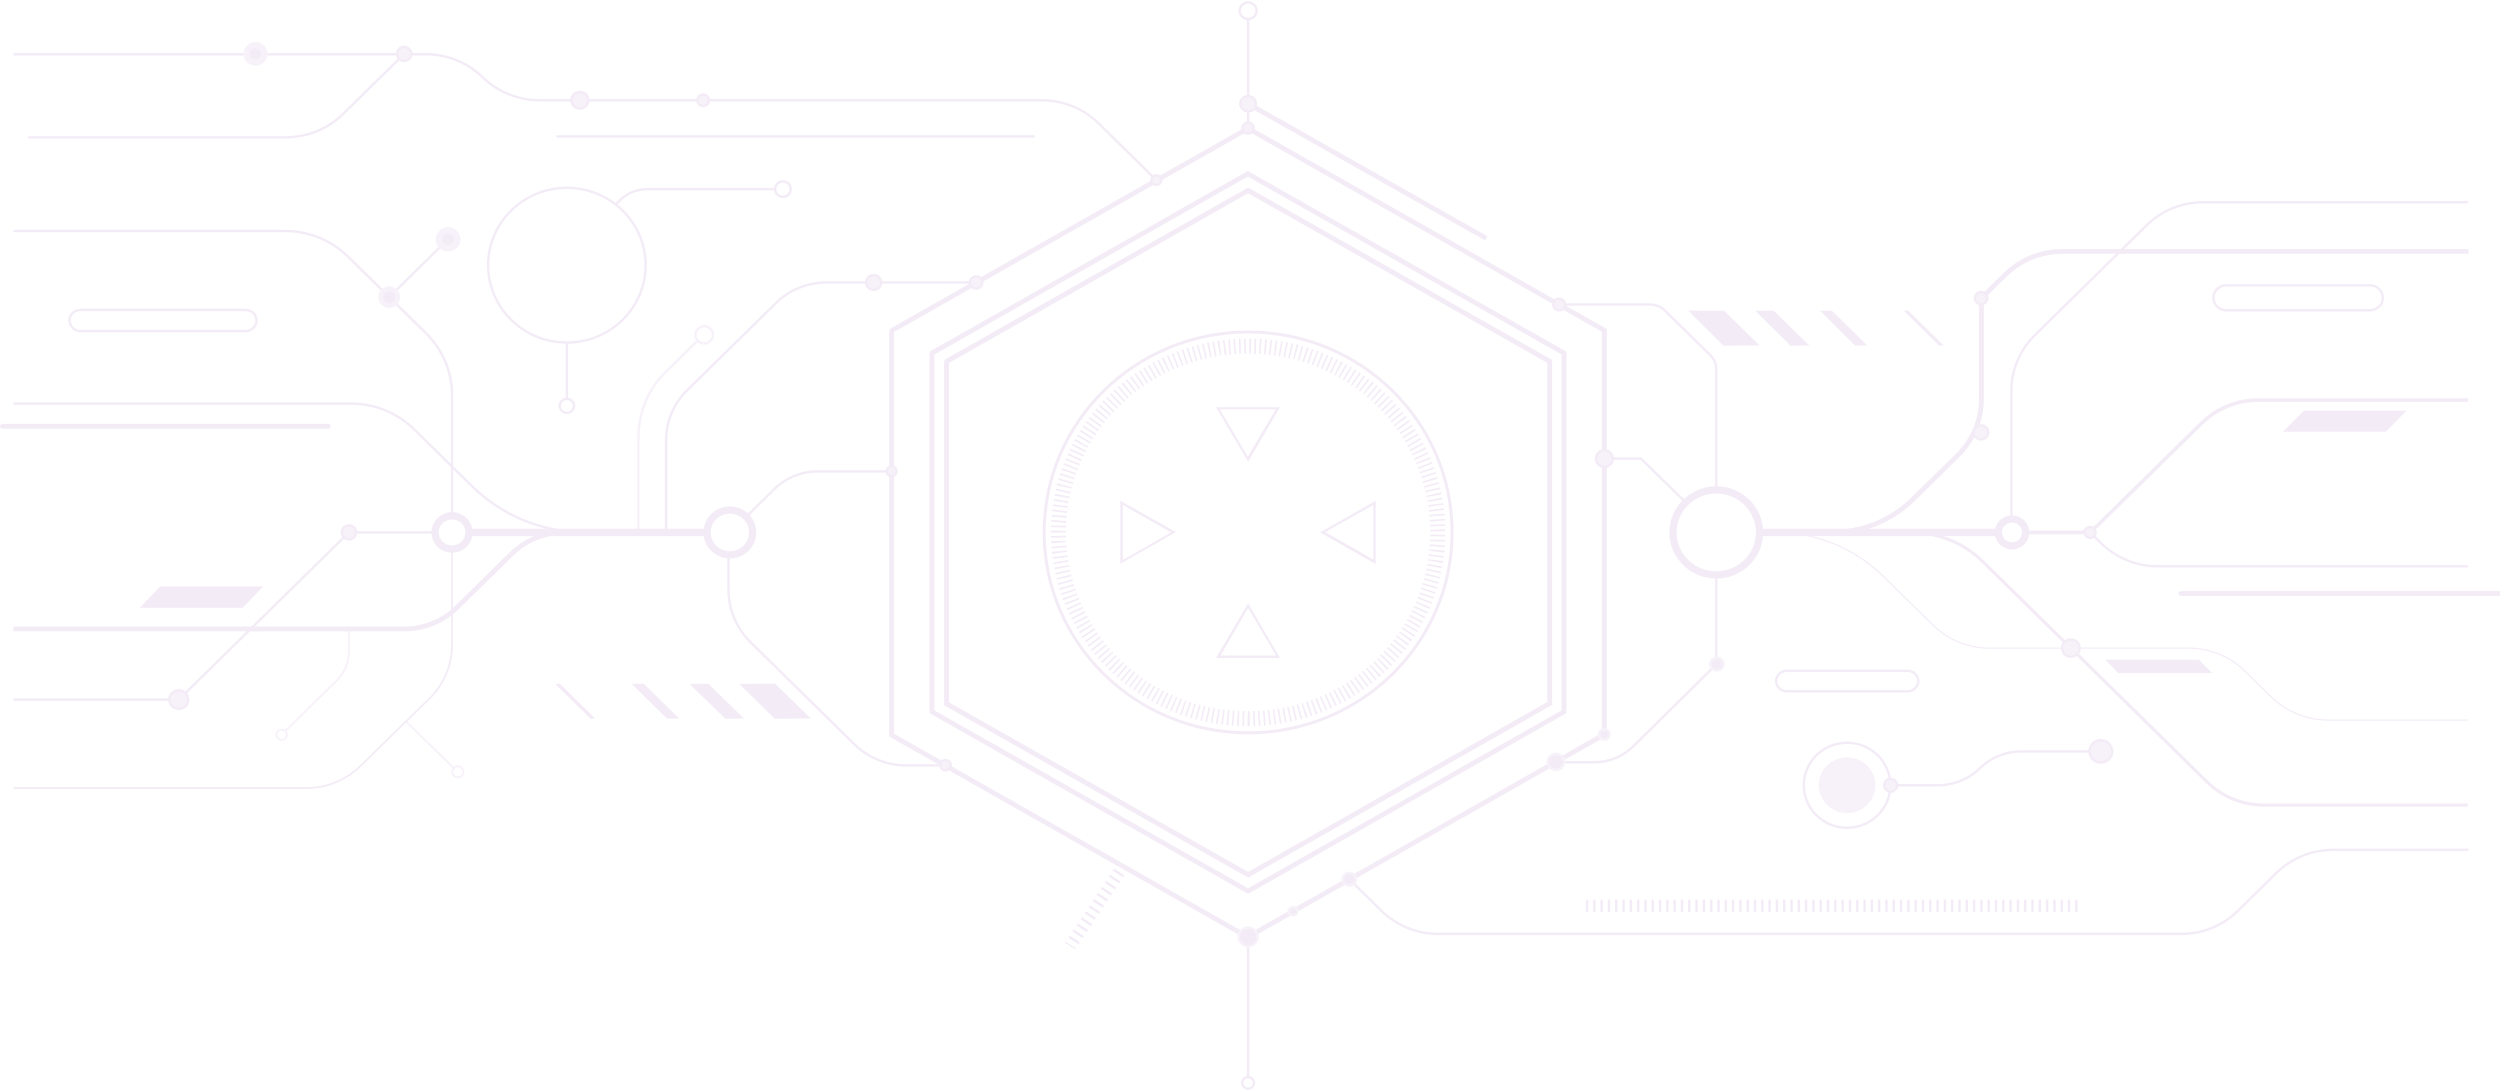 <svg width="1027" height="448" viewBox="0 0 1027 448" fill="none" xmlns="http://www.w3.org/2000/svg">
<g opacity="0.2">
<path d="M262.278 218.719V179.456C262.278 169.476 266.287 159.759 273.504 152.799L286.601 139.93" stroke="#D6BBE1" stroke-miterlimit="10"/>
<path d="M289.274 141.112C291.267 141.112 292.883 139.525 292.883 137.567C292.883 135.609 291.267 134.021 289.274 134.021C287.282 134.021 285.666 135.609 285.666 137.567C285.666 139.525 287.282 141.112 289.274 141.112Z" stroke="#D6BBE1" stroke-miterlimit="10"/>
<path d="M512.73 384.831V442.478" stroke="#C59FD5" stroke-miterlimit="10"/>
<path d="M512.73 7.828V52.606" stroke="#C59FD5" stroke-miterlimit="10"/>
<path d="M512.73 301.053C559.01 301.053 596.526 264.191 596.526 218.719C596.526 173.247 559.01 136.385 512.73 136.385C466.451 136.385 428.934 173.247 428.934 218.719C428.934 264.191 466.451 301.053 512.73 301.053Z" stroke="#C59FD5" stroke-width="1.242" stroke-miterlimit="10"/>
<path d="M512.73 295.275C555.762 295.275 590.646 261 590.646 218.719C590.646 176.438 555.762 142.163 512.73 142.163C469.699 142.163 434.815 176.438 434.815 218.719C434.815 261 469.699 295.275 512.73 295.275Z" stroke="#C59FD5" stroke-width="6.209" stroke-miterlimit="10" stroke-dasharray="0.7 1.4"/>
<path d="M290.477 218.719H192.648" stroke="#C59FD5" stroke-width="3" stroke-miterlimit="10"/>
<path d="M820.918 218.719H722.956" stroke="#C59FD5" stroke-width="3" stroke-miterlimit="10"/>
<path d="M299.832 227.911C304.999 227.911 309.188 223.796 309.188 218.719C309.188 213.642 304.999 209.527 299.832 209.527C294.666 209.527 290.477 213.642 290.477 218.719C290.477 223.796 294.666 227.911 299.832 227.911Z" stroke="#C59FD5" stroke-width="3" stroke-miterlimit="10"/>
<path d="M705.047 236.184C714.864 236.184 722.822 228.365 722.822 218.719C722.822 209.074 714.864 201.254 705.047 201.254C695.23 201.254 687.272 209.074 687.272 218.719C687.272 228.365 695.23 236.184 705.047 236.184Z" stroke="#C59FD5" stroke-width="3" stroke-miterlimit="10"/>
<path d="M185.699 225.547C189.537 225.547 192.648 222.49 192.648 218.719C192.648 214.948 189.537 211.891 185.699 211.891C181.86 211.891 178.749 214.948 178.749 218.719C178.749 222.49 181.86 225.547 185.699 225.547Z" stroke="#C59FD5" stroke-width="3" stroke-miterlimit="10"/>
<path d="M826.531 224.234C829.631 224.234 832.144 221.765 832.144 218.719C832.144 215.673 829.631 213.204 826.531 213.204C823.431 213.204 820.918 215.673 820.918 218.719C820.918 221.765 823.431 224.234 826.531 224.234Z" stroke="#C59FD5" stroke-width="3" stroke-miterlimit="10"/>
<path d="M401.002 116.031H339.659C331.774 116.031 324.156 119.051 318.676 124.567L282.325 160.284C276.712 165.799 273.638 173.153 273.638 180.9V218.719" stroke="#C59FD5" stroke-miterlimit="10"/>
<path d="M705.047 236.184V272.952L670.834 306.7C666.691 310.77 660.944 313.134 655.063 313.134H639.026" stroke="#C59FD5" stroke-miterlimit="10"/>
<path d="M692.484 206.375L674.041 188.385H659.073" stroke="#C59FD5" stroke-miterlimit="10"/>
<path d="M705.047 201.254V151.749C705.047 149.516 704.111 147.415 702.641 145.971L683.797 127.456C682.193 125.88 680.055 125.092 677.917 125.092H640.229" stroke="#C59FD5" stroke-miterlimit="10"/>
<path d="M388.573 314.447H372.536C364.383 314.447 356.498 311.295 350.751 305.518L308.386 263.891C302.639 258.244 299.298 250.497 299.298 242.487V227.911" stroke="#C59FD5" stroke-miterlimit="10"/>
<path d="M306.515 212.285L318.142 200.86C322.819 196.264 329.234 193.638 335.917 193.638H366.388" stroke="#C59FD5" stroke-miterlimit="10"/>
<path d="M143.333 258.245V267.568C143.333 272.164 141.462 276.497 138.254 279.649L117.138 300.396" stroke="#D6BBE1" stroke-width="0.75" stroke-miterlimit="10"/>
<path d="M166.721 296.326L186.367 315.498" stroke="#D6BBE1" stroke-width="0.75" stroke-miterlimit="10"/>
<path d="M238.355 218.719H231.673C223.654 218.719 216.036 221.871 210.29 227.386L187.703 249.578C181.957 255.224 174.205 258.376 166.186 258.376H5.544" stroke="#C59FD5" stroke-width="2" stroke-miterlimit="10"/>
<path d="M253.457 218.719H240.36C222.986 218.719 206.414 211.891 194.118 199.941L170.062 176.304C163.246 169.607 153.891 165.799 144.268 165.799H5.544" stroke="#C59FD5" stroke-miterlimit="10"/>
<path d="M159.905 122.072L184.095 98.172" stroke="#C59FD5" stroke-miterlimit="10"/>
<path d="M185.699 211.891V162.254C185.699 152.668 181.823 143.607 175.007 136.91L142.932 105.395C136.116 98.698 126.761 94.89 117.138 94.89H5.544" stroke="#C59FD5" stroke-miterlimit="10"/>
<path d="M185.699 225.547V264.942C185.699 273.214 182.358 281.093 176.477 286.871L148.011 314.71C142.13 320.487 134.111 323.77 125.692 323.77H5.544" stroke="#C59FD5" stroke-width="0.75" stroke-miterlimit="10"/>
<path d="M178.749 218.719H143.333L73.436 287.396H5.544" stroke="#C59FD5" stroke-miterlimit="10"/>
<path d="M832.01 218.719H854.329C857.136 218.719 859.809 217.669 861.814 215.699L904.313 173.941C910.594 167.769 919.014 164.355 927.701 164.355H1013.9" stroke="#C59FD5" stroke-width="1.5" stroke-miterlimit="10"/>
<path d="M1013.9 83.071H905.115C896.294 83.071 887.875 86.486 881.727 92.657L836.02 137.567C829.739 143.739 826.264 152.011 826.264 160.547V212.547" stroke="#C59FD5" stroke-miterlimit="10"/>
<path d="M747.413 218.719H752.358C764.92 218.719 776.948 213.86 785.903 205.062L804.212 187.072C810.493 180.9 813.968 172.628 813.968 164.092V122.466L823.724 112.88C830.006 106.708 838.425 103.294 847.112 103.294H1014.04" stroke="#C59FD5" stroke-width="2" stroke-miterlimit="10"/>
<path d="M729.504 218.719C745.943 218.719 761.847 225.153 773.474 236.578L793.922 256.669C800.203 262.841 808.623 266.255 817.31 266.255H898.967C907.788 266.255 916.208 269.669 922.355 275.841L932.913 286.214C939.195 292.386 947.614 295.8 956.301 295.8H1013.64" stroke="#C59FD5" stroke-width="0.5" stroke-miterlimit="10"/>
<path d="M785.234 218.719C796.193 218.719 806.751 223.052 814.503 230.669L906.585 321.144C912.866 327.316 921.286 330.73 929.973 330.73H1013.77" stroke="#C59FD5" stroke-width="1.3" stroke-miterlimit="10"/>
<path d="M858.606 218.719L863.016 223.052C869.298 229.224 877.717 232.638 886.404 232.638H1013.77" stroke="#C59FD5" stroke-miterlimit="10"/>
<path d="M475.042 74.011L451.253 50.637C445.106 44.596 436.686 41.182 427.865 41.182H221.65C212.963 41.182 204.543 37.768 198.262 31.727C192.114 25.687 183.694 22.273 174.873 22.273H5.544" stroke="#C59FD5" stroke-miterlimit="10"/>
<path d="M554.294 361.195L567.392 374.064C573.673 380.235 582.093 383.65 590.78 383.65H896.027C904.848 383.65 913.267 380.235 919.415 374.064L935.052 358.7C941.333 352.528 949.753 349.114 958.44 349.114H1013.64" stroke="#C59FD5" stroke-miterlimit="10" stroke-linecap="round"/>
<path d="M32.941 135.991H100.967C103.373 135.991 105.377 134.021 105.377 131.658C105.377 129.294 103.373 127.324 100.967 127.324H32.941C30.536 127.324 28.531 129.294 28.531 131.658C28.665 134.021 30.536 135.991 32.941 135.991Z" stroke="#C59FD5" stroke-miterlimit="10"/>
<path d="M659.073 301.71V135.728L512.73 52.738L366.655 135.597C366.388 135.728 366.254 135.991 366.254 136.254V301.972L512.597 384.963L659.073 301.71Z" stroke="#C59FD5" stroke-width="2" stroke-miterlimit="10"/>
<path d="M642.501 292.386V145.052L512.597 71.384L383.094 144.92C382.96 145.052 382.827 145.183 382.827 145.446V292.386L512.73 366.053L642.501 292.386Z" stroke="#C59FD5" stroke-width="2" stroke-miterlimit="10" stroke-linecap="round"/>
<path d="M636.62 288.972V148.466L512.73 78.213L389.108 148.335C388.974 148.466 388.841 148.597 388.841 148.86V289.103L512.73 359.356L636.62 288.972Z" stroke="#C59FD5" stroke-width="2.036" stroke-miterlimit="10"/>
<path d="M512.73 447.206C514.059 447.206 515.136 446.147 515.136 444.842C515.136 443.537 514.059 442.478 512.73 442.478C511.402 442.478 510.325 443.537 510.325 444.842C510.325 446.147 511.402 447.206 512.73 447.206Z" stroke="#C59FD5" stroke-miterlimit="10"/>
<path d="M512.73 7.828C514.649 7.828 516.205 6.3 516.205 4.414C516.205 2.529 514.649 1 512.73 1C510.811 1 509.255 2.529 509.255 4.414C509.255 6.3 510.811 7.828 512.73 7.828Z" stroke="#C59FD5" stroke-miterlimit="10"/>
<path d="M512.73 54.839C513.985 54.839 515.002 53.84 515.002 52.607C515.002 51.374 513.985 50.374 512.73 50.374C511.476 50.374 510.458 51.374 510.458 52.607C510.458 53.84 511.476 54.839 512.73 54.839Z" fill="#D6BBE1" stroke="#C59FD5" stroke-miterlimit="10"/>
<path d="M512.73 388.64C514.871 388.64 516.606 386.935 516.606 384.832C516.606 382.728 514.871 381.023 512.73 381.023C510.59 381.023 508.855 382.728 508.855 384.832C508.855 386.935 510.59 388.64 512.73 388.64Z" fill="#C59FD5" stroke="#D6BBE1" stroke-miterlimit="10"/>
<path d="M531.174 376.033C532.133 376.033 532.911 375.269 532.911 374.326C532.911 373.383 532.133 372.619 531.174 372.619C530.214 372.619 529.436 373.383 529.436 374.326C529.436 375.269 530.214 376.033 531.174 376.033Z" fill="#C59FD5" stroke="#D6BBE1" stroke-miterlimit="10"/>
<path d="M554.294 363.821C555.771 363.821 556.967 362.645 556.967 361.195C556.967 359.744 555.771 358.568 554.294 358.568C552.818 358.568 551.621 359.744 551.621 361.195C551.621 362.645 552.818 363.821 554.294 363.821Z" fill="#C59FD5" stroke="#D6BBE1" stroke-miterlimit="10"/>
<path d="M639.159 316.285C641.005 316.285 642.501 314.816 642.501 313.003C642.501 311.19 641.005 309.72 639.159 309.72C637.314 309.72 635.818 311.19 635.818 313.003C635.818 314.816 637.314 316.285 639.159 316.285Z" fill="#C59FD5" stroke="#D6BBE1" stroke-miterlimit="10"/>
<path d="M659.073 303.811C660.254 303.811 661.211 302.87 661.211 301.71C661.211 300.549 660.254 299.609 659.073 299.609C657.892 299.609 656.934 300.549 656.934 301.71C656.934 302.87 657.892 303.811 659.073 303.811Z" fill="#C59FD5" stroke="#D6BBE1" stroke-miterlimit="10"/>
<path d="M705.314 275.447C706.79 275.447 707.987 274.271 707.987 272.82C707.987 271.37 706.79 270.194 705.314 270.194C703.838 270.194 702.641 271.37 702.641 272.82C702.641 274.271 703.838 275.447 705.314 275.447Z" fill="#C59FD5" stroke="#D6BBE1" stroke-miterlimit="10"/>
<path d="M659.073 191.8C660.992 191.8 662.548 190.271 662.548 188.385C662.548 186.5 660.992 184.971 659.073 184.971C657.154 184.971 655.598 186.5 655.598 188.385C655.598 190.271 657.154 191.8 659.073 191.8Z" fill="#D6BBE1" stroke="#C59FD5" stroke-miterlimit="10"/>
<path d="M640.496 127.456C641.824 127.456 642.901 126.397 642.901 125.092C642.901 123.787 641.824 122.728 640.496 122.728C639.167 122.728 638.09 123.787 638.09 125.092C638.09 126.397 639.167 127.456 640.496 127.456Z" fill="#D6BBE1" stroke="#C59FD5" stroke-miterlimit="10"/>
<path d="M475.042 75.98C476.149 75.98 477.047 75.099 477.047 74.011C477.047 72.923 476.149 72.041 475.042 72.041C473.935 72.041 473.038 72.923 473.038 74.011C473.038 75.099 473.935 75.98 475.042 75.98Z" fill="#D6BBE1" stroke="#C59FD5" stroke-miterlimit="10"/>
<path d="M401.002 118.526C402.405 118.526 403.542 117.409 403.542 116.031C403.542 114.653 402.405 113.536 401.002 113.536C399.6 113.536 398.463 114.653 398.463 116.031C398.463 117.409 399.6 118.526 401.002 118.526Z" fill="#D6BBE1" stroke="#C59FD5" stroke-miterlimit="10"/>
<path d="M366.254 195.608C367.362 195.608 368.259 194.726 368.259 193.638C368.259 192.55 367.362 191.668 366.254 191.668C365.147 191.668 364.25 192.55 364.25 193.638C364.25 194.726 365.147 195.608 366.254 195.608Z" fill="#D6BBE1" stroke="#C59FD5" stroke-miterlimit="10"/>
<path d="M388.44 316.417C389.621 316.417 390.578 315.476 390.578 314.316C390.578 313.155 389.621 312.215 388.44 312.215C387.259 312.215 386.301 313.155 386.301 314.316C386.301 315.476 387.259 316.417 388.44 316.417Z" fill="#D6BBE1" stroke="#C59FD5" stroke-miterlimit="10"/>
<path d="M850.721 269.8C852.714 269.8 854.329 268.213 854.329 266.255C854.329 264.297 852.714 262.709 850.721 262.709C848.728 262.709 847.113 264.297 847.113 266.255C847.113 268.213 848.728 269.8 850.721 269.8Z" fill="#D6BBE1" stroke="#C59FD5" stroke-miterlimit="10"/>
<path d="M858.606 220.951C859.861 220.951 860.878 219.952 860.878 218.719C860.878 217.486 859.861 216.487 858.606 216.487C857.351 216.487 856.334 217.486 856.334 218.719C856.334 219.952 857.351 220.951 858.606 220.951Z" fill="#D6BBE1" stroke="#C59FD5" stroke-miterlimit="10"/>
<path d="M813.835 180.506C815.458 180.506 816.775 179.213 816.775 177.618C816.775 176.022 815.458 174.729 813.835 174.729C812.211 174.729 810.894 176.022 810.894 177.618C810.894 179.213 812.211 180.506 813.835 180.506Z" fill="#D6BBE1" stroke="#C59FD5" stroke-miterlimit="10"/>
<path d="M813.835 124.961C815.237 124.961 816.374 123.844 816.374 122.466C816.374 121.088 815.237 119.971 813.835 119.971C812.432 119.971 811.295 121.088 811.295 122.466C811.295 123.844 812.432 124.961 813.835 124.961Z" fill="#D6BBE1" stroke="#C59FD5" stroke-miterlimit="10"/>
<path d="M73.436 291.205C75.577 291.205 77.312 289.5 77.312 287.396C77.312 285.293 75.577 283.588 73.436 283.588C71.296 283.588 69.56 285.293 69.56 287.396C69.56 289.5 71.296 291.205 73.436 291.205Z" fill="#D6BBE1" stroke="#C59FD5" stroke-miterlimit="10"/>
<path d="M143.333 221.608C144.957 221.608 146.273 220.315 146.273 218.719C146.273 217.124 144.957 215.83 143.333 215.83C141.709 215.83 140.393 217.124 140.393 218.719C140.393 220.315 141.709 221.608 143.333 221.608Z" fill="#D6BBE1" stroke="#C59FD5" stroke-miterlimit="10"/>
<path d="M238.222 44.596C240.141 44.596 241.696 43.068 241.696 41.182C241.696 39.297 240.141 37.768 238.222 37.768C236.302 37.768 234.747 39.297 234.747 41.182C234.747 43.068 236.302 44.596 238.222 44.596Z" fill="#D6BBE1" stroke="#C59FD5" stroke-miterlimit="10"/>
<path d="M288.873 43.546C290.202 43.546 291.279 42.488 291.279 41.182C291.279 39.877 290.202 38.819 288.873 38.819C287.545 38.819 286.468 39.877 286.468 41.182C286.468 42.488 287.545 43.546 288.873 43.546Z" fill="#D6BBE1" stroke="#C59FD5" stroke-miterlimit="10"/>
<path d="M358.904 119.051C360.601 119.051 361.978 117.699 361.978 116.031C361.978 114.363 360.601 113.011 358.904 113.011C357.206 113.011 355.83 114.363 355.83 116.031C355.83 117.699 357.206 119.051 358.904 119.051Z" fill="#D6BBE1" stroke="#C59FD5" stroke-miterlimit="10"/>
<path d="M973.675 127.456H914.47C911.663 127.456 909.258 125.092 909.258 122.334C909.258 119.577 911.663 117.213 914.47 117.213H973.675C976.482 117.213 978.887 119.577 978.887 122.334C978.887 125.092 976.482 127.456 973.675 127.456Z" stroke="#C59FD5" stroke-miterlimit="10"/>
<path d="M783.764 283.982H733.914C731.509 283.982 729.638 282.012 729.638 279.78C729.638 277.416 731.642 275.578 733.914 275.578H783.764C786.17 275.578 788.041 277.548 788.041 279.78C788.041 282.012 786.036 283.982 783.764 283.982Z" stroke="#C59FD5" stroke-miterlimit="10"/>
<path d="M651.455 372.094H854.463" stroke="#C59FD5" stroke-width="5" stroke-miterlimit="10" stroke-dasharray="1 2"/>
<path d="M895.893 243.8H1027" stroke="#C59FD5" stroke-width="2" stroke-miterlimit="10" stroke-linecap="round"/>
<path d="M1 175.123H134.78" stroke="#C59FD5" stroke-width="2" stroke-miterlimit="10" stroke-linecap="round"/>
<path d="M424.658 56.021H229" stroke="#C59FD5" stroke-miterlimit="10" stroke-linecap="round"/>
<path d="M524.09 168.163L512.597 187.598L501.103 168.163H524.09ZM525.828 167.244H499.499L512.73 189.699L525.828 167.244Z" fill="#C59FD5"/>
<path d="M512.73 249.841L524.224 269.275H501.37L512.73 249.841ZM512.73 247.871L499.499 270.326H525.828L512.73 247.871Z" fill="#C59FD5"/>
<path d="M564.184 207.426V229.881L544.404 218.588L564.184 207.426ZM565.12 205.719L542.266 218.719L565.12 231.719V205.719Z" fill="#C59FD5"/>
<path d="M461.277 207.426L481.056 218.719L461.277 230.012V207.426ZM460.207 205.719V231.588L483.061 218.588L460.207 205.719Z" fill="#C59FD5"/>
<path d="M461.41 355.68L439.626 388.64" stroke="#C59FD5" stroke-width="5" stroke-miterlimit="10" stroke-dasharray="1 2"/>
<path d="M512.73 42.627L610.559 97.91" stroke="#C59FD5" stroke-width="2" stroke-miterlimit="10"/>
<path d="M512.73 45.778C514.502 45.778 515.938 44.367 515.938 42.627C515.938 40.886 514.502 39.475 512.73 39.475C510.959 39.475 509.523 40.886 509.523 42.627C509.523 44.367 510.959 45.778 512.73 45.778Z" fill="#D6BBE1" stroke="#C59FD5" stroke-miterlimit="10"/>
<path d="M166.053 22.142L140.927 46.828C134.646 53 126.093 56.414 117.272 56.414H11.558" stroke="#C59FD5" stroke-miterlimit="10"/>
<path d="M166.053 25.031C167.677 25.031 168.993 23.737 168.993 22.142C168.993 20.546 167.677 19.253 166.053 19.253C164.429 19.253 163.113 20.546 163.113 22.142C163.113 23.737 164.429 25.031 166.053 25.031Z" fill="#D6BBE1" stroke="#C59FD5" stroke-miterlimit="10"/>
<path d="M104.977 25.687C106.969 25.687 108.585 24.1 108.585 22.142C108.585 20.183 106.969 18.596 104.977 18.596C102.984 18.596 101.368 20.183 101.368 22.142C101.368 24.1 102.984 25.687 104.977 25.687Z" fill="#C59FD5"/>
<path d="M104.977 19.909C106.313 19.909 107.249 20.96 107.249 22.142C107.249 23.455 106.179 24.374 104.977 24.374C103.64 24.374 102.705 23.323 102.705 22.142C102.571 20.828 103.64 19.909 104.977 19.909ZM104.977 17.283C102.17 17.283 100.032 19.515 100.032 22.142C100.032 24.899 102.304 27 104.977 27C107.783 27 109.921 24.768 109.921 22.142C109.921 19.384 107.649 17.283 104.977 17.283Z" fill="#D6BBE1"/>
<path d="M159.905 125.486C161.824 125.486 163.38 123.957 163.38 122.072C163.38 120.186 161.824 118.657 159.905 118.657C157.986 118.657 156.43 120.186 156.43 122.072C156.43 123.957 157.986 125.486 159.905 125.486Z" fill="#C59FD5" stroke="#D6BBE1" stroke-width="2" stroke-miterlimit="10"/>
<path d="M184.095 101.849C182.09 101.849 180.353 100.273 180.353 98.172C180.353 96.071 181.957 94.496 184.095 94.496C186.233 94.496 187.837 96.071 187.837 98.172C187.837 100.273 186.1 101.849 184.095 101.849Z" fill="#C59FD5"/>
<path d="M184.095 95.94C185.431 95.94 186.501 96.991 186.501 98.304C186.501 99.617 185.431 100.667 184.095 100.667C182.759 100.667 181.689 99.617 181.689 98.304C181.689 96.991 182.759 95.94 184.095 95.94ZM184.095 93.314C181.288 93.314 179.016 95.546 179.016 98.304C179.016 101.061 181.288 103.294 184.095 103.294C186.902 103.294 189.174 101.061 189.174 98.304C189.04 95.546 186.902 93.314 184.095 93.314Z" fill="#D6BBE1"/>
<path d="M980.09 177.355H937.858L946.412 168.688H988.644L980.09 177.355Z" fill="#C59FD5"/>
<path d="M99.631 249.709H57.398L65.818 240.911H108.184L99.631 249.709Z" fill="#C59FD5"/>
<path d="M318.409 280.831L333.11 295.144L318.275 295.275L303.708 280.962L318.409 280.831Z" fill="#C59FD5"/>
<path d="M291.012 280.831L305.579 295.144L297.961 295.275L283.26 280.962L291.012 280.831Z" fill="#C59FD5"/>
<path d="M264.416 280.831L278.984 295.144L274.039 295.275L259.471 280.962L264.416 280.831Z" fill="#C59FD5"/>
<path d="M229.936 280.831L244.503 295.144L242.632 295.275L228.064 280.962L229.936 280.831Z" fill="#C59FD5"/>
<path d="M707.987 142.031L693.42 127.587H708.254L722.822 141.9L707.987 142.031Z" fill="#C59FD5"/>
<path d="M735.518 142.032L720.951 127.587H728.569L743.27 141.9L735.518 142.032Z" fill="#C59FD5"/>
<path d="M762.114 142.032L747.546 127.587H752.491L767.059 141.9L762.114 142.032Z" fill="#C59FD5"/>
<path d="M796.594 142.032L782.027 127.587H783.898L798.465 141.9L796.594 142.032Z" fill="#C59FD5"/>
<path d="M903.377 270.982H864.754L870.1 276.497H908.723L903.377 270.982Z" fill="#C59FD5"/>
<path d="M115.668 303.942C116.849 303.942 117.807 303.001 117.807 301.841C117.807 300.68 116.849 299.74 115.668 299.74C114.487 299.74 113.53 300.68 113.53 301.841C113.53 303.001 114.487 303.942 115.668 303.942Z" stroke="#D6BBE1" stroke-width="0.75" stroke-miterlimit="10"/>
<path d="M188.104 319.306C189.359 319.306 190.376 318.306 190.376 317.073C190.376 315.84 189.359 314.841 188.104 314.841C186.85 314.841 185.832 315.84 185.832 317.073C185.832 318.306 186.85 319.306 188.104 319.306Z" stroke="#D6BBE1" stroke-width="0.75" stroke-miterlimit="10"/>
<path d="M232.876 140.718C250.738 140.718 265.218 126.491 265.218 108.94C265.218 91.39 250.738 77.162 232.876 77.162C215.014 77.162 200.533 91.39 200.533 108.94C200.533 126.491 215.014 140.718 232.876 140.718Z" stroke="#C59FD5" stroke-miterlimit="10"/>
<path d="M232.876 140.849V163.829" stroke="#C59FD5" stroke-miterlimit="10"/>
<path d="M252.923 83.99L254.66 82.283C257.734 79.263 261.743 77.687 266.02 77.687H318.676" stroke="#C59FD5" stroke-miterlimit="10"/>
<path d="M321.617 80.839C323.388 80.839 324.824 79.428 324.824 77.687C324.824 75.947 323.388 74.536 321.617 74.536C319.845 74.536 318.409 75.947 318.409 77.687C318.409 79.428 319.845 80.839 321.617 80.839Z" stroke="#C59FD5" stroke-miterlimit="10"/>
<path d="M232.876 169.607C234.5 169.607 235.816 168.314 235.816 166.718C235.816 165.123 234.5 163.83 232.876 163.83C231.252 163.83 229.936 165.123 229.936 166.718C229.936 168.314 231.252 169.607 232.876 169.607Z" stroke="#C59FD5" stroke-miterlimit="10"/>
<path d="M758.772 340.053C768.589 340.053 776.547 332.234 776.547 322.589C776.547 312.943 768.589 305.124 758.772 305.124C748.956 305.124 740.998 312.943 740.998 322.589C740.998 332.234 748.956 340.053 758.772 340.053Z" stroke="#C59FD5" stroke-miterlimit="10"/>
<path d="M758.773 334.013C765.194 334.013 770.4 328.898 770.4 322.588C770.4 316.279 765.194 311.164 758.773 311.164C752.351 311.164 747.145 316.279 747.145 322.588C747.145 328.898 752.351 334.013 758.773 334.013Z" fill="#D6BBE1"/>
<path d="M776.681 322.588H796.193C802.608 322.588 808.756 320.093 813.3 315.629C817.844 311.164 823.992 308.669 830.407 308.669H858.339" stroke="#C59FD5" stroke-miterlimit="10"/>
<path d="M776.681 325.215C778.157 325.215 779.354 324.039 779.354 322.588C779.354 321.138 778.157 319.962 776.681 319.962C775.205 319.962 774.008 321.138 774.008 322.588C774.008 324.039 775.205 325.215 776.681 325.215Z" fill="#D6BBE1" stroke="#C59FD5" stroke-miterlimit="10"/>
<path d="M863.016 313.265C865.6 313.265 867.694 311.207 867.694 308.669C867.694 306.131 865.6 304.073 863.016 304.073C860.433 304.073 858.339 306.131 858.339 308.669C858.339 311.207 860.433 313.265 863.016 313.265Z" fill="#D6BBE1" stroke="#C59FD5" stroke-miterlimit="10"/>
</g>
</svg>
